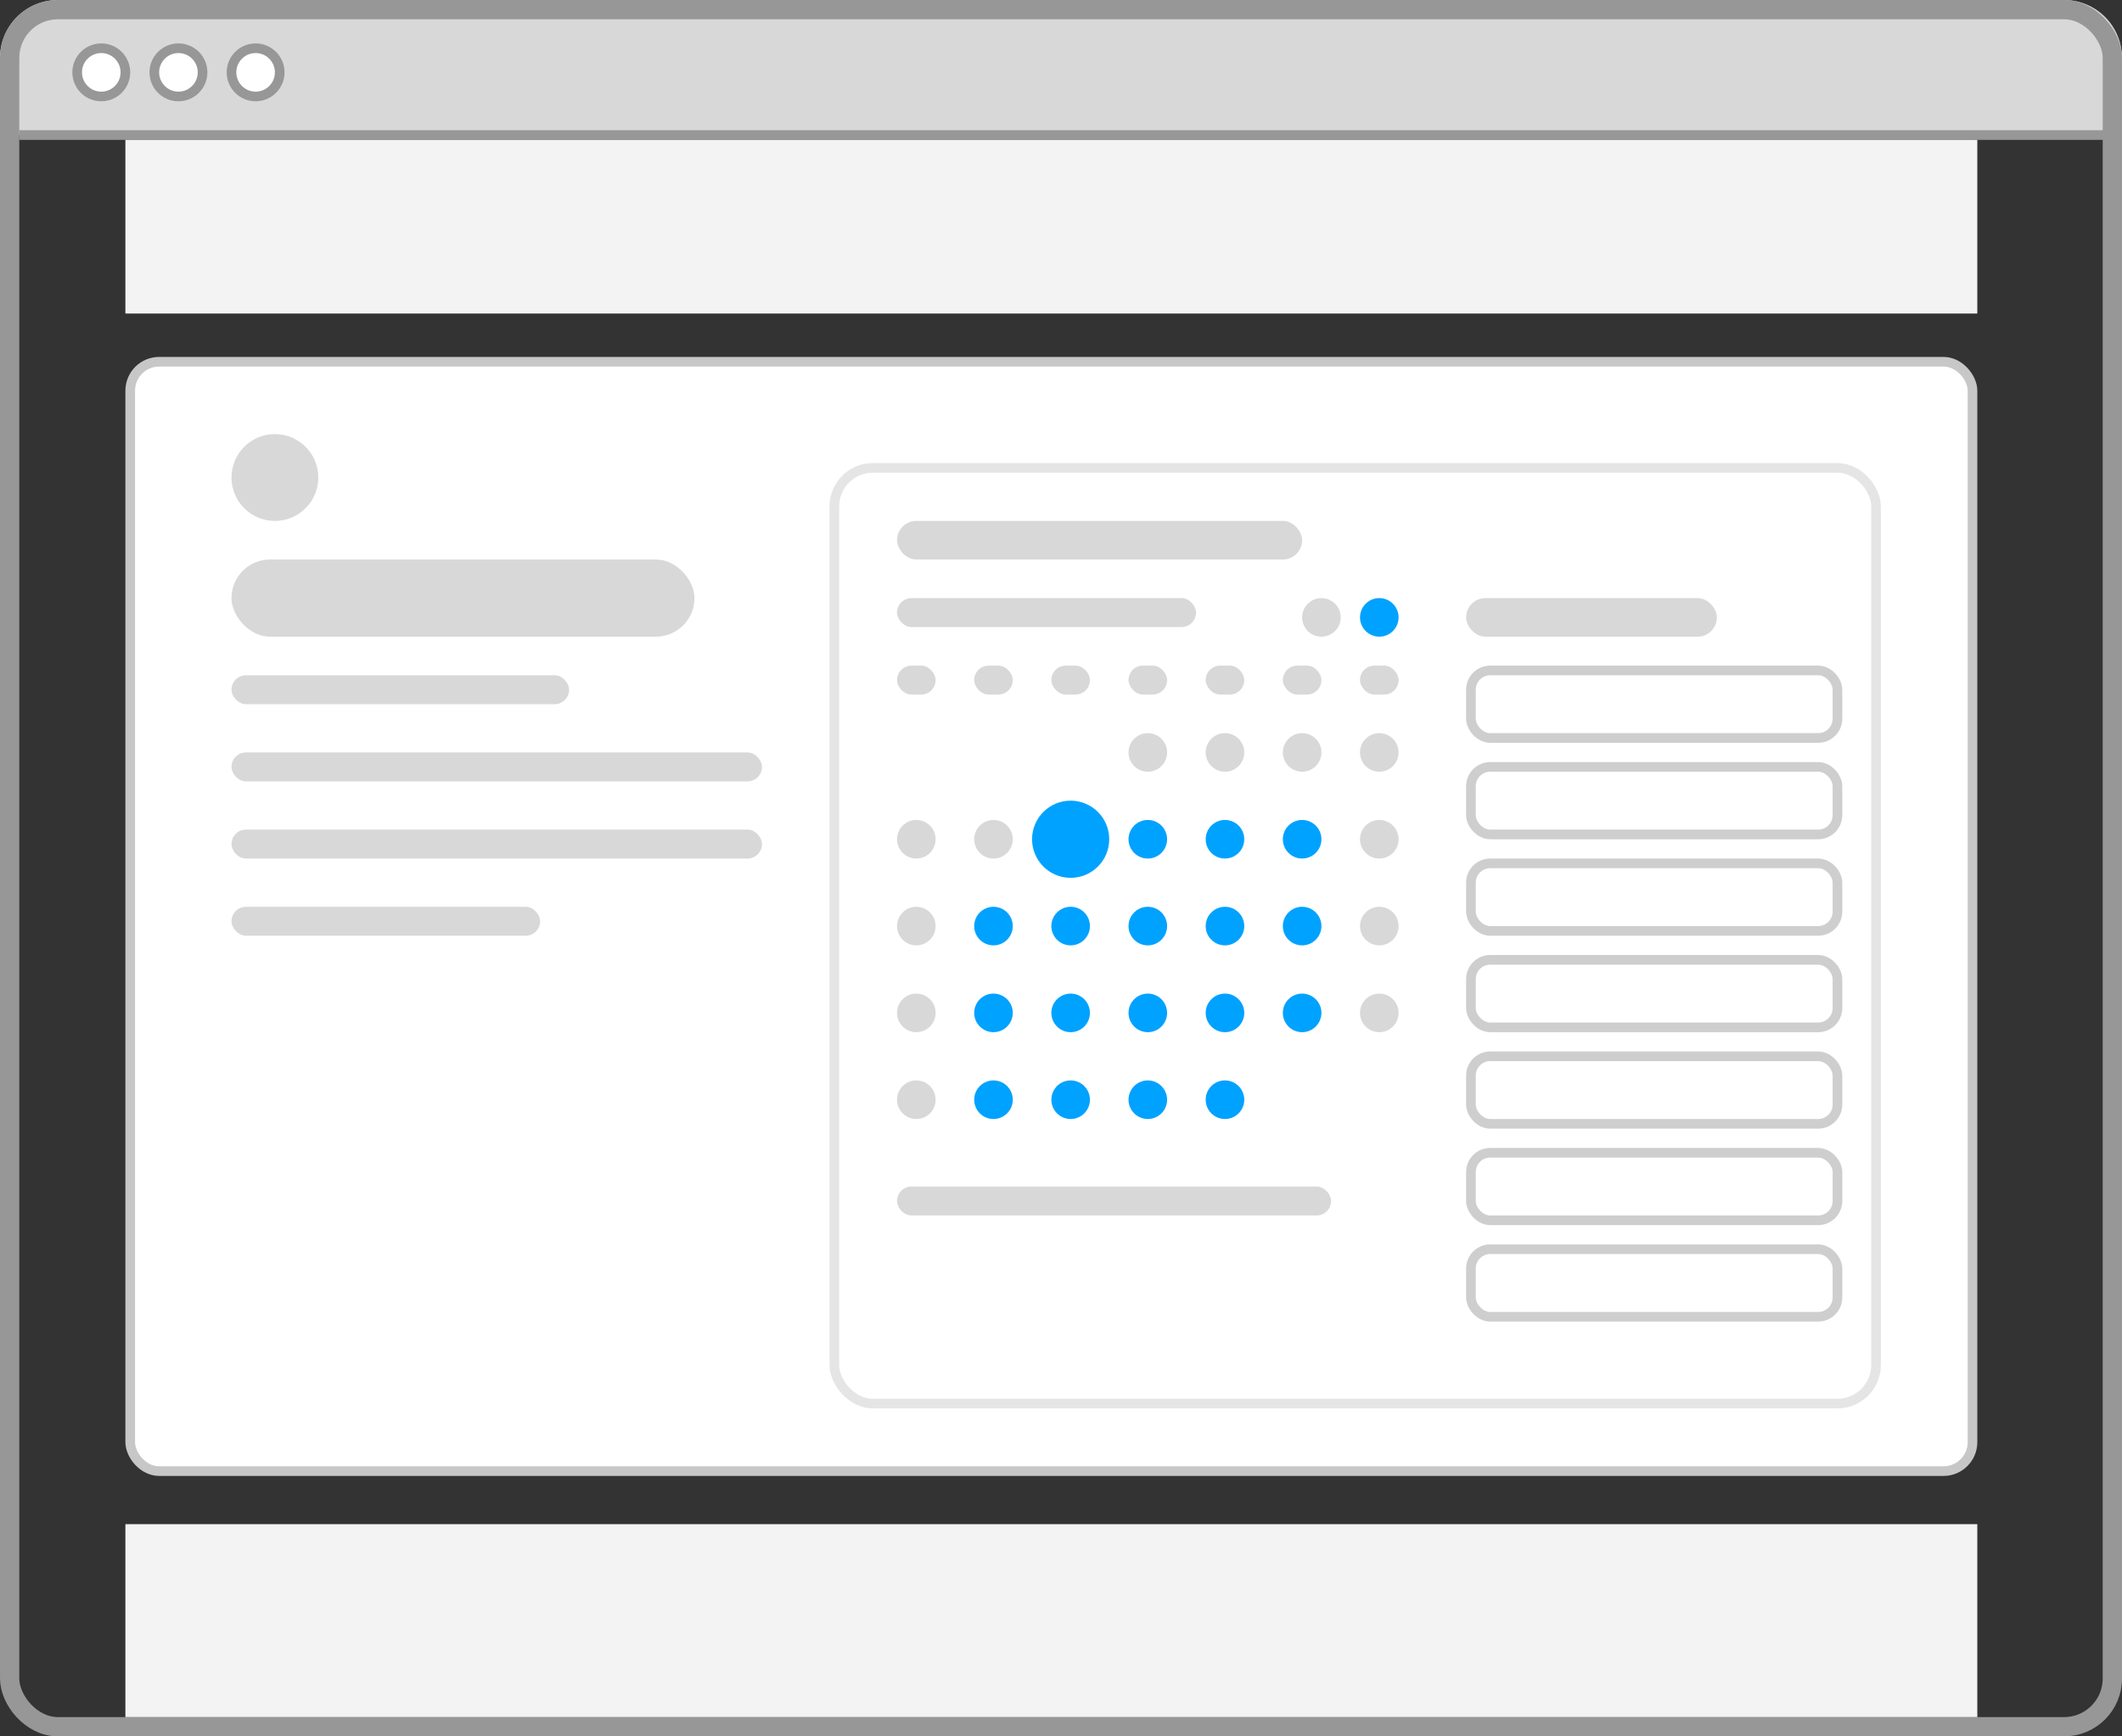 <svg width="220" height="180" viewBox="0 0 220 180" xmlns="http://www.w3.org/2000/svg"><rect x="0" y="0" width="220" height="180" fill="#333333" stroke="none"/><g fill="none" fill-rule="evenodd"><path d="M6 0h208a6 6 0 016 6v8H0V6a6 6 0 016-6z" fill="#D8D8D8"/><circle stroke="#979797" fill="#FFF" cx="10.5" cy="7.5" r="2.5"/><circle stroke="#979797" fill="#FFF" cx="18.5" cy="7.5" r="2.5"/><circle stroke="#979797" fill="#FFF" cx="26.5" cy="7.5" r="2.5"/><rect stroke="#979797" stroke-width="2" x="1" y="1" width="218" height="178" rx="5"/><path d="M2.5 14h216.535" stroke="#979797" stroke-linecap="square"/><path fill="#F3F3F3" d="M13 14.5h192v18H13zM13 158h192v20H13z"/><g transform="translate(13 37)"><rect stroke="#C7C7C7" fill="#FFF" x=".5" y=".5" width="191" height="115" rx="3"/><g transform="translate(73 11)"><rect stroke="#E5E5E5" fill="#FFF" x=".5" y=".5" width="108" height="97" rx="4"/><g transform="translate(7 14)"><circle fill="#00A2FF" cx="50" cy="2" r="2"/><circle fill="#D8D8D8" cx="44" cy="2" r="2"/><rect fill="#D8D8D8" y="61" width="45" height="3" rx="1.5"/><rect fill="#D8D8D8" width="31" height="3" rx="1.5"/></g><g transform="translate(7 55)"><circle fill="#00A2FF" cx="18" cy="2" r="2"/><circle fill="#00A2FF" cx="26" cy="2" r="2"/><circle fill="#00A2FF" cx="34" cy="2" r="2"/><circle fill="#00A2FF" cx="42" cy="2" r="2"/><circle fill="#D8D8D8" cx="50" cy="2" r="2"/><circle fill="#D8D8D8" cx="2" cy="2" r="2"/><circle fill="#00A2FF" cx="10" cy="2" r="2"/></g><g transform="translate(7 64)"><circle fill="#00A2FF" cx="18" cy="2" r="2"/><circle fill="#00A2FF" cx="26" cy="2" r="2"/><circle fill="#00A2FF" cx="34" cy="2" r="2"/><circle fill="#D8D8D8" cx="2" cy="2" r="2"/><circle fill="#00A2FF" cx="10" cy="2" r="2"/></g><g fill="#D8D8D8" transform="translate(7 21)"><rect width="4" height="3" rx="1.5"/><rect x="8" width="4" height="3" rx="1.5"/><rect x="16" width="4" height="3" rx="1.5"/><rect x="24" width="4" height="3" rx="1.5"/><rect x="32" width="4" height="3" rx="1.5"/><rect x="40" width="4" height="3" rx="1.5"/><rect x="48" width="4" height="3" rx="1.5"/></g><g transform="translate(7 46)"><circle fill="#00A2FF" cx="18" cy="2" r="2"/><circle fill="#00A2FF" cx="26" cy="2" r="2"/><circle fill="#00A2FF" cx="34" cy="2" r="2"/><circle fill="#00A2FF" cx="42" cy="2" r="2"/><circle fill="#D8D8D8" cx="50" cy="2" r="2"/><circle fill="#D8D8D8" cx="2" cy="2" r="2"/><circle fill="#00A2FF" cx="10" cy="2" r="2"/></g><g transform="translate(31 28)" fill="#D8D8D8"><circle cx="2" cy="2" r="2"/><circle cx="10" cy="2" r="2"/><circle cx="18" cy="2" r="2"/><circle cx="26" cy="2" r="2"/></g><g transform="translate(7 35)"><circle stroke="#00A2FF" fill="#00A2FF" cx="18" cy="4" r="3.5"/><circle fill="#00A2FF" cx="26" cy="4" r="2"/><circle fill="#00A2FF" cx="34" cy="4" r="2"/><circle fill="#00A2FF" cx="42" cy="4" r="2"/><circle fill="#D8D8D8" cx="50" cy="4" r="2"/><circle fill="#D8D8D8" cx="2" cy="4" r="2"/><circle fill="#D8D8D8" cx="10" cy="4" r="2"/></g><rect stroke="#CECECE" fill="#FFF" x="66.5" y="21.5" width="38" height="7" rx="2"/><rect fill="#D8D8D8" x="66" y="14" width="26" height="4" rx="2"/><rect stroke="#CECECE" fill="#FFF" x="66.5" y="31.5" width="38" height="7" rx="2"/><rect stroke="#CECECE" fill="#FFF" x="66.5" y="41.5" width="38" height="7" rx="2"/><rect stroke="#CECECE" fill="#FFF" x="66.5" y="51.5" width="38" height="7" rx="2"/><rect stroke="#CECECE" fill="#FFF" x="66.5" y="61.5" width="38" height="7" rx="2"/><rect stroke="#CECECE" fill="#FFF" x="66.5" y="71.5" width="38" height="7" rx="2"/><rect stroke="#CECECE" fill="#FFF" x="66.5" y="81.5" width="38" height="7" rx="2"/><rect fill="#D8D8D8" x="7" y="6" width="42" height="4" rx="2"/></g><g transform="translate(11 8)" fill="#D8D8D8"><circle cx="4.5" cy="4.5" r="4.5"/><rect y="13" width="48" height="8" rx="4"/><rect y="25" width="35" height="3" rx="1.5"/><rect y="33" width="55" height="3" rx="1.5"/><rect y="41" width="55" height="3" rx="1.5"/><rect y="49" width="32" height="3" rx="1.5"/></g></g></g></svg>